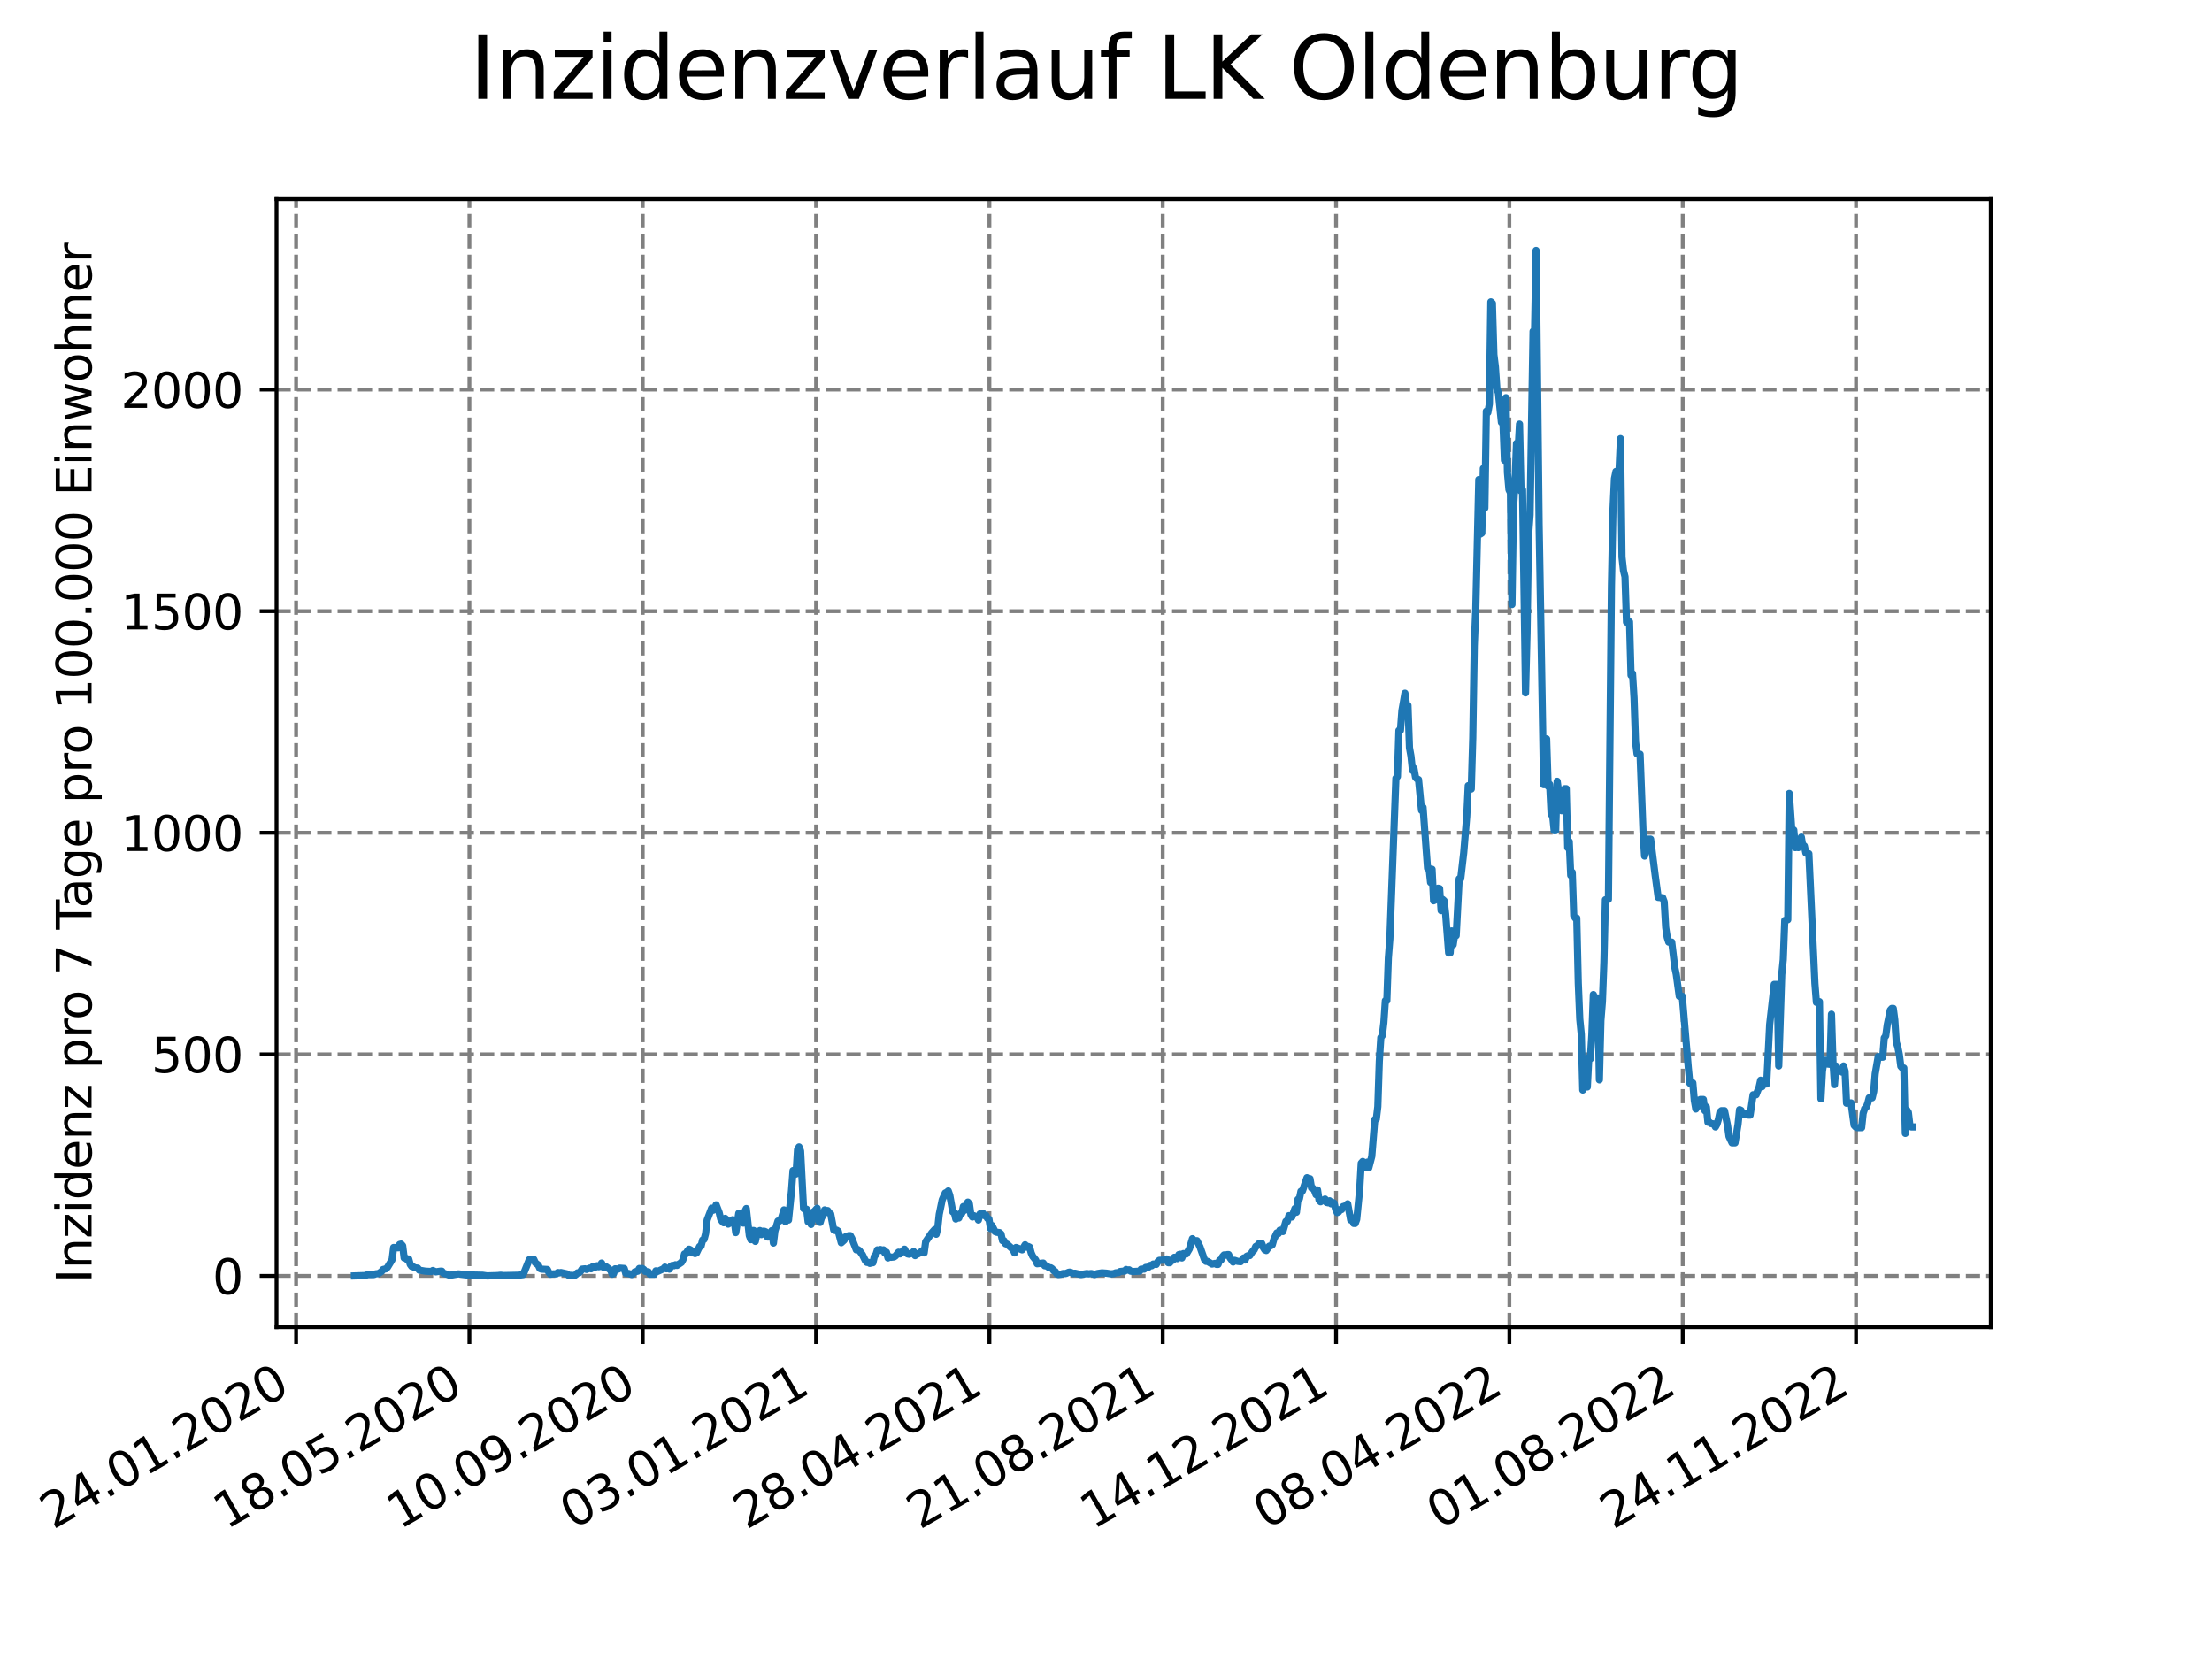 <?xml version="1.0" encoding="utf-8" standalone="no"?>
<!DOCTYPE svg PUBLIC "-//W3C//DTD SVG 1.1//EN"
  "http://www.w3.org/Graphics/SVG/1.1/DTD/svg11.dtd">
<svg xmlns:xlink="http://www.w3.org/1999/xlink" width="460.8pt" height="345.6pt" viewBox="0 0 460.8 345.6" xmlns="http://www.w3.org/2000/svg" version="1.1">
 <defs>
  <style type="text/css">*{stroke-linejoin: round; stroke-linecap: butt}</style>
 </defs>
 <g id="figure_1">
  <g id="patch_1">
   <path d="M 0 345.6 
L 460.8 345.6 
L 460.8 0 
L 0 0 
z
" style="fill: #ffffff"/>
  </g>
  <g id="axes_1">
   <g id="patch_2">
    <path d="M 57.6 276.48 
L 414.72 276.48 
L 414.72 41.472 
L 57.6 41.472 
z
" style="fill: #ffffff"/>
   </g>
   <g id="matplotlib.axis_1">
    <g id="xtick_1">
     <g id="line2d_1">
      <path d="M 61.679 276.48 
L 61.679 41.472 
" clip-path="url(#p212ec15b6c)" style="fill: none; stroke-dasharray: 2.96,1.28; stroke-dashoffset: 0; stroke: #808080; stroke-width: 0.8"/>
     </g>
     <g id="line2d_2">
      <defs>
       <path id="m88481213dd" d="M 0 0 
L 0 3.5 
" style="stroke: #000000; stroke-width: 0.8"/>
      </defs>
      <g>
       <use xlink:href="#m88481213dd" x="61.679" y="276.48" style="stroke: #000000; stroke-width: 0.8"/>
      </g>
     </g>
     <g id="text_1">
      <!-- 24.01.2020 -->
      <g transform="translate(11.054 318.689) rotate(-30) scale(0.1 -0.1)">
       <defs>
        <path id="DejaVuSans-32" d="M 1228 531 
L 3431 531 
L 3431 0 
L 469 0 
L 469 531 
Q 828 903 1448 1529 
Q 2069 2156 2228 2338 
Q 2531 2678 2651 2914 
Q 2772 3150 2772 3378 
Q 2772 3750 2511 3984 
Q 2250 4219 1831 4219 
Q 1534 4219 1204 4116 
Q 875 4013 500 3803 
L 500 4441 
Q 881 4594 1212 4672 
Q 1544 4750 1819 4750 
Q 2544 4750 2975 4387 
Q 3406 4025 3406 3419 
Q 3406 3131 3298 2873 
Q 3191 2616 2906 2266 
Q 2828 2175 2409 1742 
Q 1991 1309 1228 531 
z
" transform="scale(0.016)"/>
        <path id="DejaVuSans-34" d="M 2419 4116 
L 825 1625 
L 2419 1625 
L 2419 4116 
z
M 2253 4666 
L 3047 4666 
L 3047 1625 
L 3713 1625 
L 3713 1100 
L 3047 1100 
L 3047 0 
L 2419 0 
L 2419 1100 
L 313 1100 
L 313 1709 
L 2253 4666 
z
" transform="scale(0.016)"/>
        <path id="DejaVuSans-2e" d="M 684 794 
L 1344 794 
L 1344 0 
L 684 0 
L 684 794 
z
" transform="scale(0.016)"/>
        <path id="DejaVuSans-30" d="M 2034 4250 
Q 1547 4250 1301 3770 
Q 1056 3291 1056 2328 
Q 1056 1369 1301 889 
Q 1547 409 2034 409 
Q 2525 409 2770 889 
Q 3016 1369 3016 2328 
Q 3016 3291 2770 3770 
Q 2525 4250 2034 4250 
z
M 2034 4750 
Q 2819 4750 3233 4129 
Q 3647 3509 3647 2328 
Q 3647 1150 3233 529 
Q 2819 -91 2034 -91 
Q 1250 -91 836 529 
Q 422 1150 422 2328 
Q 422 3509 836 4129 
Q 1250 4750 2034 4750 
z
" transform="scale(0.016)"/>
        <path id="DejaVuSans-31" d="M 794 531 
L 1825 531 
L 1825 4091 
L 703 3866 
L 703 4441 
L 1819 4666 
L 2450 4666 
L 2450 531 
L 3481 531 
L 3481 0 
L 794 0 
L 794 531 
z
" transform="scale(0.016)"/>
       </defs>
       <use xlink:href="#DejaVuSans-32"/>
       <use xlink:href="#DejaVuSans-34" x="63.623"/>
       <use xlink:href="#DejaVuSans-2e" x="127.246"/>
       <use xlink:href="#DejaVuSans-30" x="159.033"/>
       <use xlink:href="#DejaVuSans-31" x="222.656"/>
       <use xlink:href="#DejaVuSans-2e" x="286.279"/>
       <use xlink:href="#DejaVuSans-32" x="318.066"/>
       <use xlink:href="#DejaVuSans-30" x="381.689"/>
       <use xlink:href="#DejaVuSans-32" x="445.312"/>
       <use xlink:href="#DejaVuSans-30" x="508.936"/>
      </g>
     </g>
    </g>
    <g id="xtick_2">
     <g id="line2d_3">
      <path d="M 97.787 276.48 
L 97.787 41.472 
" clip-path="url(#p212ec15b6c)" style="fill: none; stroke-dasharray: 2.96,1.28; stroke-dashoffset: 0; stroke: #808080; stroke-width: 0.8"/>
     </g>
     <g id="line2d_4">
      <g>
       <use xlink:href="#m88481213dd" x="97.787" y="276.48" style="stroke: #000000; stroke-width: 0.8"/>
      </g>
     </g>
     <g id="text_2">
      <!-- 18.05.2020 -->
      <g transform="translate(47.162 318.689) rotate(-30) scale(0.1 -0.1)">
       <defs>
        <path id="DejaVuSans-38" d="M 2034 2216 
Q 1584 2216 1326 1975 
Q 1069 1734 1069 1313 
Q 1069 891 1326 650 
Q 1584 409 2034 409 
Q 2484 409 2743 651 
Q 3003 894 3003 1313 
Q 3003 1734 2745 1975 
Q 2488 2216 2034 2216 
z
M 1403 2484 
Q 997 2584 770 2862 
Q 544 3141 544 3541 
Q 544 4100 942 4425 
Q 1341 4750 2034 4750 
Q 2731 4750 3128 4425 
Q 3525 4100 3525 3541 
Q 3525 3141 3298 2862 
Q 3072 2584 2669 2484 
Q 3125 2378 3379 2068 
Q 3634 1759 3634 1313 
Q 3634 634 3220 271 
Q 2806 -91 2034 -91 
Q 1263 -91 848 271 
Q 434 634 434 1313 
Q 434 1759 690 2068 
Q 947 2378 1403 2484 
z
M 1172 3481 
Q 1172 3119 1398 2916 
Q 1625 2713 2034 2713 
Q 2441 2713 2670 2916 
Q 2900 3119 2900 3481 
Q 2900 3844 2670 4047 
Q 2441 4250 2034 4250 
Q 1625 4250 1398 4047 
Q 1172 3844 1172 3481 
z
" transform="scale(0.016)"/>
        <path id="DejaVuSans-35" d="M 691 4666 
L 3169 4666 
L 3169 4134 
L 1269 4134 
L 1269 2991 
Q 1406 3038 1543 3061 
Q 1681 3084 1819 3084 
Q 2600 3084 3056 2656 
Q 3513 2228 3513 1497 
Q 3513 744 3044 326 
Q 2575 -91 1722 -91 
Q 1428 -91 1123 -41 
Q 819 9 494 109 
L 494 744 
Q 775 591 1075 516 
Q 1375 441 1709 441 
Q 2250 441 2565 725 
Q 2881 1009 2881 1497 
Q 2881 1984 2565 2268 
Q 2250 2553 1709 2553 
Q 1456 2553 1204 2497 
Q 953 2441 691 2322 
L 691 4666 
z
" transform="scale(0.016)"/>
       </defs>
       <use xlink:href="#DejaVuSans-31"/>
       <use xlink:href="#DejaVuSans-38" x="63.623"/>
       <use xlink:href="#DejaVuSans-2e" x="127.246"/>
       <use xlink:href="#DejaVuSans-30" x="159.033"/>
       <use xlink:href="#DejaVuSans-35" x="222.656"/>
       <use xlink:href="#DejaVuSans-2e" x="286.279"/>
       <use xlink:href="#DejaVuSans-32" x="318.066"/>
       <use xlink:href="#DejaVuSans-30" x="381.689"/>
       <use xlink:href="#DejaVuSans-32" x="445.312"/>
       <use xlink:href="#DejaVuSans-30" x="508.936"/>
      </g>
     </g>
    </g>
    <g id="xtick_3">
     <g id="line2d_5">
      <path d="M 133.894 276.48 
L 133.894 41.472 
" clip-path="url(#p212ec15b6c)" style="fill: none; stroke-dasharray: 2.96,1.28; stroke-dashoffset: 0; stroke: #808080; stroke-width: 0.8"/>
     </g>
     <g id="line2d_6">
      <g>
       <use xlink:href="#m88481213dd" x="133.894" y="276.48" style="stroke: #000000; stroke-width: 0.8"/>
      </g>
     </g>
     <g id="text_3">
      <!-- 10.09.2020 -->
      <g transform="translate(83.269 318.689) rotate(-30) scale(0.1 -0.1)">
       <defs>
        <path id="DejaVuSans-39" d="M 703 97 
L 703 672 
Q 941 559 1184 500 
Q 1428 441 1663 441 
Q 2288 441 2617 861 
Q 2947 1281 2994 2138 
Q 2813 1869 2534 1725 
Q 2256 1581 1919 1581 
Q 1219 1581 811 2004 
Q 403 2428 403 3163 
Q 403 3881 828 4315 
Q 1253 4750 1959 4750 
Q 2769 4750 3195 4129 
Q 3622 3509 3622 2328 
Q 3622 1225 3098 567 
Q 2575 -91 1691 -91 
Q 1453 -91 1209 -44 
Q 966 3 703 97 
z
M 1959 2075 
Q 2384 2075 2632 2365 
Q 2881 2656 2881 3163 
Q 2881 3666 2632 3958 
Q 2384 4250 1959 4250 
Q 1534 4250 1286 3958 
Q 1038 3666 1038 3163 
Q 1038 2656 1286 2365 
Q 1534 2075 1959 2075 
z
" transform="scale(0.016)"/>
       </defs>
       <use xlink:href="#DejaVuSans-31"/>
       <use xlink:href="#DejaVuSans-30" x="63.623"/>
       <use xlink:href="#DejaVuSans-2e" x="127.246"/>
       <use xlink:href="#DejaVuSans-30" x="159.033"/>
       <use xlink:href="#DejaVuSans-39" x="222.656"/>
       <use xlink:href="#DejaVuSans-2e" x="286.279"/>
       <use xlink:href="#DejaVuSans-32" x="318.066"/>
       <use xlink:href="#DejaVuSans-30" x="381.689"/>
       <use xlink:href="#DejaVuSans-32" x="445.312"/>
       <use xlink:href="#DejaVuSans-30" x="508.936"/>
      </g>
     </g>
    </g>
    <g id="xtick_4">
     <g id="line2d_7">
      <path d="M 170.002 276.48 
L 170.002 41.472 
" clip-path="url(#p212ec15b6c)" style="fill: none; stroke-dasharray: 2.96,1.28; stroke-dashoffset: 0; stroke: #808080; stroke-width: 0.8"/>
     </g>
     <g id="line2d_8">
      <g>
       <use xlink:href="#m88481213dd" x="170.002" y="276.48" style="stroke: #000000; stroke-width: 0.8"/>
      </g>
     </g>
     <g id="text_4">
      <!-- 03.01.2021 -->
      <g transform="translate(119.377 318.689) rotate(-30) scale(0.1 -0.1)">
       <defs>
        <path id="DejaVuSans-33" d="M 2597 2516 
Q 3050 2419 3304 2112 
Q 3559 1806 3559 1356 
Q 3559 666 3084 287 
Q 2609 -91 1734 -91 
Q 1441 -91 1130 -33 
Q 819 25 488 141 
L 488 750 
Q 750 597 1062 519 
Q 1375 441 1716 441 
Q 2309 441 2620 675 
Q 2931 909 2931 1356 
Q 2931 1769 2642 2001 
Q 2353 2234 1838 2234 
L 1294 2234 
L 1294 2753 
L 1863 2753 
Q 2328 2753 2575 2939 
Q 2822 3125 2822 3475 
Q 2822 3834 2567 4026 
Q 2313 4219 1838 4219 
Q 1578 4219 1281 4162 
Q 984 4106 628 3988 
L 628 4550 
Q 988 4650 1302 4700 
Q 1616 4750 1894 4750 
Q 2613 4750 3031 4423 
Q 3450 4097 3450 3541 
Q 3450 3153 3228 2886 
Q 3006 2619 2597 2516 
z
" transform="scale(0.016)"/>
       </defs>
       <use xlink:href="#DejaVuSans-30"/>
       <use xlink:href="#DejaVuSans-33" x="63.623"/>
       <use xlink:href="#DejaVuSans-2e" x="127.246"/>
       <use xlink:href="#DejaVuSans-30" x="159.033"/>
       <use xlink:href="#DejaVuSans-31" x="222.656"/>
       <use xlink:href="#DejaVuSans-2e" x="286.279"/>
       <use xlink:href="#DejaVuSans-32" x="318.066"/>
       <use xlink:href="#DejaVuSans-30" x="381.689"/>
       <use xlink:href="#DejaVuSans-32" x="445.312"/>
       <use xlink:href="#DejaVuSans-31" x="508.936"/>
      </g>
     </g>
    </g>
    <g id="xtick_5">
     <g id="line2d_9">
      <path d="M 206.11 276.48 
L 206.11 41.472 
" clip-path="url(#p212ec15b6c)" style="fill: none; stroke-dasharray: 2.96,1.28; stroke-dashoffset: 0; stroke: #808080; stroke-width: 0.8"/>
     </g>
     <g id="line2d_10">
      <g>
       <use xlink:href="#m88481213dd" x="206.11" y="276.48" style="stroke: #000000; stroke-width: 0.8"/>
      </g>
     </g>
     <g id="text_5">
      <!-- 28.04.2021 -->
      <g transform="translate(155.484 318.689) rotate(-30) scale(0.1 -0.1)">
       <use xlink:href="#DejaVuSans-32"/>
       <use xlink:href="#DejaVuSans-38" x="63.623"/>
       <use xlink:href="#DejaVuSans-2e" x="127.246"/>
       <use xlink:href="#DejaVuSans-30" x="159.033"/>
       <use xlink:href="#DejaVuSans-34" x="222.656"/>
       <use xlink:href="#DejaVuSans-2e" x="286.279"/>
       <use xlink:href="#DejaVuSans-32" x="318.066"/>
       <use xlink:href="#DejaVuSans-30" x="381.689"/>
       <use xlink:href="#DejaVuSans-32" x="445.312"/>
       <use xlink:href="#DejaVuSans-31" x="508.936"/>
      </g>
     </g>
    </g>
    <g id="xtick_6">
     <g id="line2d_11">
      <path d="M 242.217 276.48 
L 242.217 41.472 
" clip-path="url(#p212ec15b6c)" style="fill: none; stroke-dasharray: 2.96,1.28; stroke-dashoffset: 0; stroke: #808080; stroke-width: 0.8"/>
     </g>
     <g id="line2d_12">
      <g>
       <use xlink:href="#m88481213dd" x="242.217" y="276.48" style="stroke: #000000; stroke-width: 0.8"/>
      </g>
     </g>
     <g id="text_6">
      <!-- 21.08.2021 -->
      <g transform="translate(191.592 318.689) rotate(-30) scale(0.1 -0.1)">
       <use xlink:href="#DejaVuSans-32"/>
       <use xlink:href="#DejaVuSans-31" x="63.623"/>
       <use xlink:href="#DejaVuSans-2e" x="127.246"/>
       <use xlink:href="#DejaVuSans-30" x="159.033"/>
       <use xlink:href="#DejaVuSans-38" x="222.656"/>
       <use xlink:href="#DejaVuSans-2e" x="286.279"/>
       <use xlink:href="#DejaVuSans-32" x="318.066"/>
       <use xlink:href="#DejaVuSans-30" x="381.689"/>
       <use xlink:href="#DejaVuSans-32" x="445.312"/>
       <use xlink:href="#DejaVuSans-31" x="508.936"/>
      </g>
     </g>
    </g>
    <g id="xtick_7">
     <g id="line2d_13">
      <path d="M 278.325 276.48 
L 278.325 41.472 
" clip-path="url(#p212ec15b6c)" style="fill: none; stroke-dasharray: 2.96,1.28; stroke-dashoffset: 0; stroke: #808080; stroke-width: 0.8"/>
     </g>
     <g id="line2d_14">
      <g>
       <use xlink:href="#m88481213dd" x="278.325" y="276.48" style="stroke: #000000; stroke-width: 0.8"/>
      </g>
     </g>
     <g id="text_7">
      <!-- 14.12.2021 -->
      <g transform="translate(227.7 318.689) rotate(-30) scale(0.1 -0.1)">
       <use xlink:href="#DejaVuSans-31"/>
       <use xlink:href="#DejaVuSans-34" x="63.623"/>
       <use xlink:href="#DejaVuSans-2e" x="127.246"/>
       <use xlink:href="#DejaVuSans-31" x="159.033"/>
       <use xlink:href="#DejaVuSans-32" x="222.656"/>
       <use xlink:href="#DejaVuSans-2e" x="286.279"/>
       <use xlink:href="#DejaVuSans-32" x="318.066"/>
       <use xlink:href="#DejaVuSans-30" x="381.689"/>
       <use xlink:href="#DejaVuSans-32" x="445.312"/>
       <use xlink:href="#DejaVuSans-31" x="508.936"/>
      </g>
     </g>
    </g>
    <g id="xtick_8">
     <g id="line2d_15">
      <path d="M 314.432 276.48 
L 314.432 41.472 
" clip-path="url(#p212ec15b6c)" style="fill: none; stroke-dasharray: 2.96,1.28; stroke-dashoffset: 0; stroke: #808080; stroke-width: 0.8"/>
     </g>
     <g id="line2d_16">
      <g>
       <use xlink:href="#m88481213dd" x="314.432" y="276.48" style="stroke: #000000; stroke-width: 0.8"/>
      </g>
     </g>
     <g id="text_8">
      <!-- 08.04.2022 -->
      <g transform="translate(263.807 318.689) rotate(-30) scale(0.1 -0.1)">
       <use xlink:href="#DejaVuSans-30"/>
       <use xlink:href="#DejaVuSans-38" x="63.623"/>
       <use xlink:href="#DejaVuSans-2e" x="127.246"/>
       <use xlink:href="#DejaVuSans-30" x="159.033"/>
       <use xlink:href="#DejaVuSans-34" x="222.656"/>
       <use xlink:href="#DejaVuSans-2e" x="286.279"/>
       <use xlink:href="#DejaVuSans-32" x="318.066"/>
       <use xlink:href="#DejaVuSans-30" x="381.689"/>
       <use xlink:href="#DejaVuSans-32" x="445.312"/>
       <use xlink:href="#DejaVuSans-32" x="508.936"/>
      </g>
     </g>
    </g>
    <g id="xtick_9">
     <g id="line2d_17">
      <path d="M 350.54 276.48 
L 350.54 41.472 
" clip-path="url(#p212ec15b6c)" style="fill: none; stroke-dasharray: 2.96,1.28; stroke-dashoffset: 0; stroke: #808080; stroke-width: 0.8"/>
     </g>
     <g id="line2d_18">
      <g>
       <use xlink:href="#m88481213dd" x="350.54" y="276.48" style="stroke: #000000; stroke-width: 0.8"/>
      </g>
     </g>
     <g id="text_9">
      <!-- 01.08.2022 -->
      <g transform="translate(299.915 318.689) rotate(-30) scale(0.1 -0.1)">
       <use xlink:href="#DejaVuSans-30"/>
       <use xlink:href="#DejaVuSans-31" x="63.623"/>
       <use xlink:href="#DejaVuSans-2e" x="127.246"/>
       <use xlink:href="#DejaVuSans-30" x="159.033"/>
       <use xlink:href="#DejaVuSans-38" x="222.656"/>
       <use xlink:href="#DejaVuSans-2e" x="286.279"/>
       <use xlink:href="#DejaVuSans-32" x="318.066"/>
       <use xlink:href="#DejaVuSans-30" x="381.689"/>
       <use xlink:href="#DejaVuSans-32" x="445.312"/>
       <use xlink:href="#DejaVuSans-32" x="508.936"/>
      </g>
     </g>
    </g>
    <g id="xtick_10">
     <g id="line2d_19">
      <path d="M 386.648 276.48 
L 386.648 41.472 
" clip-path="url(#p212ec15b6c)" style="fill: none; stroke-dasharray: 2.96,1.28; stroke-dashoffset: 0; stroke: #808080; stroke-width: 0.8"/>
     </g>
     <g id="line2d_20">
      <g>
       <use xlink:href="#m88481213dd" x="386.648" y="276.48" style="stroke: #000000; stroke-width: 0.8"/>
      </g>
     </g>
     <g id="text_10">
      <!-- 24.11.2022 -->
      <g transform="translate(336.022 318.689) rotate(-30) scale(0.1 -0.1)">
       <use xlink:href="#DejaVuSans-32"/>
       <use xlink:href="#DejaVuSans-34" x="63.623"/>
       <use xlink:href="#DejaVuSans-2e" x="127.246"/>
       <use xlink:href="#DejaVuSans-31" x="159.033"/>
       <use xlink:href="#DejaVuSans-31" x="222.656"/>
       <use xlink:href="#DejaVuSans-2e" x="286.279"/>
       <use xlink:href="#DejaVuSans-32" x="318.066"/>
       <use xlink:href="#DejaVuSans-30" x="381.689"/>
       <use xlink:href="#DejaVuSans-32" x="445.312"/>
       <use xlink:href="#DejaVuSans-32" x="508.936"/>
      </g>
     </g>
    </g>
   </g>
   <g id="matplotlib.axis_2">
    <g id="ytick_1">
     <g id="line2d_21">
      <path d="M 57.6 265.798 
L 414.72 265.798 
" clip-path="url(#p212ec15b6c)" style="fill: none; stroke-dasharray: 2.96,1.28; stroke-dashoffset: 0; stroke: #808080; stroke-width: 0.8"/>
     </g>
     <g id="line2d_22">
      <defs>
       <path id="m9f926c5f6c" d="M 0 0 
L -3.5 0 
" style="stroke: #000000; stroke-width: 0.8"/>
      </defs>
      <g>
       <use xlink:href="#m9f926c5f6c" x="57.6" y="265.798" style="stroke: #000000; stroke-width: 0.8"/>
      </g>
     </g>
     <g id="text_11">
      <!-- 0 -->
      <g transform="translate(44.237 269.597) scale(0.1 -0.1)">
       <use xlink:href="#DejaVuSans-30"/>
      </g>
     </g>
    </g>
    <g id="ytick_2">
     <g id="line2d_23">
      <path d="M 57.6 219.638 
L 414.72 219.638 
" clip-path="url(#p212ec15b6c)" style="fill: none; stroke-dasharray: 2.96,1.28; stroke-dashoffset: 0; stroke: #808080; stroke-width: 0.8"/>
     </g>
     <g id="line2d_24">
      <g>
       <use xlink:href="#m9f926c5f6c" x="57.6" y="219.638" style="stroke: #000000; stroke-width: 0.8"/>
      </g>
     </g>
     <g id="text_12">
      <!-- 500 -->
      <g transform="translate(31.512 223.437) scale(0.1 -0.1)">
       <use xlink:href="#DejaVuSans-35"/>
       <use xlink:href="#DejaVuSans-30" x="63.623"/>
       <use xlink:href="#DejaVuSans-30" x="127.246"/>
      </g>
     </g>
    </g>
    <g id="ytick_3">
     <g id="line2d_25">
      <path d="M 57.6 173.478 
L 414.72 173.478 
" clip-path="url(#p212ec15b6c)" style="fill: none; stroke-dasharray: 2.96,1.28; stroke-dashoffset: 0; stroke: #808080; stroke-width: 0.8"/>
     </g>
     <g id="line2d_26">
      <g>
       <use xlink:href="#m9f926c5f6c" x="57.6" y="173.478" style="stroke: #000000; stroke-width: 0.8"/>
      </g>
     </g>
     <g id="text_13">
      <!-- 1000 -->
      <g transform="translate(25.15 177.277) scale(0.1 -0.1)">
       <use xlink:href="#DejaVuSans-31"/>
       <use xlink:href="#DejaVuSans-30" x="63.623"/>
       <use xlink:href="#DejaVuSans-30" x="127.246"/>
       <use xlink:href="#DejaVuSans-30" x="190.869"/>
      </g>
     </g>
    </g>
    <g id="ytick_4">
     <g id="line2d_27">
      <path d="M 57.6 127.317 
L 414.72 127.317 
" clip-path="url(#p212ec15b6c)" style="fill: none; stroke-dasharray: 2.96,1.28; stroke-dashoffset: 0; stroke: #808080; stroke-width: 0.8"/>
     </g>
     <g id="line2d_28">
      <g>
       <use xlink:href="#m9f926c5f6c" x="57.6" y="127.317" style="stroke: #000000; stroke-width: 0.8"/>
      </g>
     </g>
     <g id="text_14">
      <!-- 1500 -->
      <g transform="translate(25.15 131.117) scale(0.1 -0.1)">
       <use xlink:href="#DejaVuSans-31"/>
       <use xlink:href="#DejaVuSans-35" x="63.623"/>
       <use xlink:href="#DejaVuSans-30" x="127.246"/>
       <use xlink:href="#DejaVuSans-30" x="190.869"/>
      </g>
     </g>
    </g>
    <g id="ytick_5">
     <g id="line2d_29">
      <path d="M 57.6 81.157 
L 414.72 81.157 
" clip-path="url(#p212ec15b6c)" style="fill: none; stroke-dasharray: 2.96,1.28; stroke-dashoffset: 0; stroke: #808080; stroke-width: 0.8"/>
     </g>
     <g id="line2d_30">
      <g>
       <use xlink:href="#m9f926c5f6c" x="57.6" y="81.157" style="stroke: #000000; stroke-width: 0.8"/>
      </g>
     </g>
     <g id="text_15">
      <!-- 2000 -->
      <g transform="translate(25.15 84.956) scale(0.1 -0.1)">
       <use xlink:href="#DejaVuSans-32"/>
       <use xlink:href="#DejaVuSans-30" x="63.623"/>
       <use xlink:href="#DejaVuSans-30" x="127.246"/>
       <use xlink:href="#DejaVuSans-30" x="190.869"/>
      </g>
     </g>
    </g>
    <g id="text_16">
     <!-- Inzidenz pro 7 Tage pro 100.000 Einwohner -->
     <g transform="translate(19.07 267.301) rotate(-90) scale(0.1 -0.1)">
      <defs>
       <path id="DejaVuSans-49" d="M 628 4666 
L 1259 4666 
L 1259 0 
L 628 0 
L 628 4666 
z
" transform="scale(0.016)"/>
       <path id="DejaVuSans-6e" d="M 3513 2113 
L 3513 0 
L 2938 0 
L 2938 2094 
Q 2938 2591 2744 2837 
Q 2550 3084 2163 3084 
Q 1697 3084 1428 2787 
Q 1159 2491 1159 1978 
L 1159 0 
L 581 0 
L 581 3500 
L 1159 3500 
L 1159 2956 
Q 1366 3272 1645 3428 
Q 1925 3584 2291 3584 
Q 2894 3584 3203 3211 
Q 3513 2838 3513 2113 
z
" transform="scale(0.016)"/>
       <path id="DejaVuSans-7a" d="M 353 3500 
L 3084 3500 
L 3084 2975 
L 922 459 
L 3084 459 
L 3084 0 
L 275 0 
L 275 525 
L 2438 3041 
L 353 3041 
L 353 3500 
z
" transform="scale(0.016)"/>
       <path id="DejaVuSans-69" d="M 603 3500 
L 1178 3500 
L 1178 0 
L 603 0 
L 603 3500 
z
M 603 4863 
L 1178 4863 
L 1178 4134 
L 603 4134 
L 603 4863 
z
" transform="scale(0.016)"/>
       <path id="DejaVuSans-64" d="M 2906 2969 
L 2906 4863 
L 3481 4863 
L 3481 0 
L 2906 0 
L 2906 525 
Q 2725 213 2448 61 
Q 2172 -91 1784 -91 
Q 1150 -91 751 415 
Q 353 922 353 1747 
Q 353 2572 751 3078 
Q 1150 3584 1784 3584 
Q 2172 3584 2448 3432 
Q 2725 3281 2906 2969 
z
M 947 1747 
Q 947 1113 1208 752 
Q 1469 391 1925 391 
Q 2381 391 2643 752 
Q 2906 1113 2906 1747 
Q 2906 2381 2643 2742 
Q 2381 3103 1925 3103 
Q 1469 3103 1208 2742 
Q 947 2381 947 1747 
z
" transform="scale(0.016)"/>
       <path id="DejaVuSans-65" d="M 3597 1894 
L 3597 1613 
L 953 1613 
Q 991 1019 1311 708 
Q 1631 397 2203 397 
Q 2534 397 2845 478 
Q 3156 559 3463 722 
L 3463 178 
Q 3153 47 2828 -22 
Q 2503 -91 2169 -91 
Q 1331 -91 842 396 
Q 353 884 353 1716 
Q 353 2575 817 3079 
Q 1281 3584 2069 3584 
Q 2775 3584 3186 3129 
Q 3597 2675 3597 1894 
z
M 3022 2063 
Q 3016 2534 2758 2815 
Q 2500 3097 2075 3097 
Q 1594 3097 1305 2825 
Q 1016 2553 972 2059 
L 3022 2063 
z
" transform="scale(0.016)"/>
       <path id="DejaVuSans-20" transform="scale(0.016)"/>
       <path id="DejaVuSans-70" d="M 1159 525 
L 1159 -1331 
L 581 -1331 
L 581 3500 
L 1159 3500 
L 1159 2969 
Q 1341 3281 1617 3432 
Q 1894 3584 2278 3584 
Q 2916 3584 3314 3078 
Q 3713 2572 3713 1747 
Q 3713 922 3314 415 
Q 2916 -91 2278 -91 
Q 1894 -91 1617 61 
Q 1341 213 1159 525 
z
M 3116 1747 
Q 3116 2381 2855 2742 
Q 2594 3103 2138 3103 
Q 1681 3103 1420 2742 
Q 1159 2381 1159 1747 
Q 1159 1113 1420 752 
Q 1681 391 2138 391 
Q 2594 391 2855 752 
Q 3116 1113 3116 1747 
z
" transform="scale(0.016)"/>
       <path id="DejaVuSans-72" d="M 2631 2963 
Q 2534 3019 2420 3045 
Q 2306 3072 2169 3072 
Q 1681 3072 1420 2755 
Q 1159 2438 1159 1844 
L 1159 0 
L 581 0 
L 581 3500 
L 1159 3500 
L 1159 2956 
Q 1341 3275 1631 3429 
Q 1922 3584 2338 3584 
Q 2397 3584 2469 3576 
Q 2541 3569 2628 3553 
L 2631 2963 
z
" transform="scale(0.016)"/>
       <path id="DejaVuSans-6f" d="M 1959 3097 
Q 1497 3097 1228 2736 
Q 959 2375 959 1747 
Q 959 1119 1226 758 
Q 1494 397 1959 397 
Q 2419 397 2687 759 
Q 2956 1122 2956 1747 
Q 2956 2369 2687 2733 
Q 2419 3097 1959 3097 
z
M 1959 3584 
Q 2709 3584 3137 3096 
Q 3566 2609 3566 1747 
Q 3566 888 3137 398 
Q 2709 -91 1959 -91 
Q 1206 -91 779 398 
Q 353 888 353 1747 
Q 353 2609 779 3096 
Q 1206 3584 1959 3584 
z
" transform="scale(0.016)"/>
       <path id="DejaVuSans-37" d="M 525 4666 
L 3525 4666 
L 3525 4397 
L 1831 0 
L 1172 0 
L 2766 4134 
L 525 4134 
L 525 4666 
z
" transform="scale(0.016)"/>
       <path id="DejaVuSans-54" d="M -19 4666 
L 3928 4666 
L 3928 4134 
L 2272 4134 
L 2272 0 
L 1638 0 
L 1638 4134 
L -19 4134 
L -19 4666 
z
" transform="scale(0.016)"/>
       <path id="DejaVuSans-61" d="M 2194 1759 
Q 1497 1759 1228 1600 
Q 959 1441 959 1056 
Q 959 750 1161 570 
Q 1363 391 1709 391 
Q 2188 391 2477 730 
Q 2766 1069 2766 1631 
L 2766 1759 
L 2194 1759 
z
M 3341 1997 
L 3341 0 
L 2766 0 
L 2766 531 
Q 2569 213 2275 61 
Q 1981 -91 1556 -91 
Q 1019 -91 701 211 
Q 384 513 384 1019 
Q 384 1609 779 1909 
Q 1175 2209 1959 2209 
L 2766 2209 
L 2766 2266 
Q 2766 2663 2505 2880 
Q 2244 3097 1772 3097 
Q 1472 3097 1187 3025 
Q 903 2953 641 2809 
L 641 3341 
Q 956 3463 1253 3523 
Q 1550 3584 1831 3584 
Q 2591 3584 2966 3190 
Q 3341 2797 3341 1997 
z
" transform="scale(0.016)"/>
       <path id="DejaVuSans-67" d="M 2906 1791 
Q 2906 2416 2648 2759 
Q 2391 3103 1925 3103 
Q 1463 3103 1205 2759 
Q 947 2416 947 1791 
Q 947 1169 1205 825 
Q 1463 481 1925 481 
Q 2391 481 2648 825 
Q 2906 1169 2906 1791 
z
M 3481 434 
Q 3481 -459 3084 -895 
Q 2688 -1331 1869 -1331 
Q 1566 -1331 1297 -1286 
Q 1028 -1241 775 -1147 
L 775 -588 
Q 1028 -725 1275 -790 
Q 1522 -856 1778 -856 
Q 2344 -856 2625 -561 
Q 2906 -266 2906 331 
L 2906 616 
Q 2728 306 2450 153 
Q 2172 0 1784 0 
Q 1141 0 747 490 
Q 353 981 353 1791 
Q 353 2603 747 3093 
Q 1141 3584 1784 3584 
Q 2172 3584 2450 3431 
Q 2728 3278 2906 2969 
L 2906 3500 
L 3481 3500 
L 3481 434 
z
" transform="scale(0.016)"/>
       <path id="DejaVuSans-45" d="M 628 4666 
L 3578 4666 
L 3578 4134 
L 1259 4134 
L 1259 2753 
L 3481 2753 
L 3481 2222 
L 1259 2222 
L 1259 531 
L 3634 531 
L 3634 0 
L 628 0 
L 628 4666 
z
" transform="scale(0.016)"/>
       <path id="DejaVuSans-77" d="M 269 3500 
L 844 3500 
L 1563 769 
L 2278 3500 
L 2956 3500 
L 3675 769 
L 4391 3500 
L 4966 3500 
L 4050 0 
L 3372 0 
L 2619 2869 
L 1863 0 
L 1184 0 
L 269 3500 
z
" transform="scale(0.016)"/>
       <path id="DejaVuSans-68" d="M 3513 2113 
L 3513 0 
L 2938 0 
L 2938 2094 
Q 2938 2591 2744 2837 
Q 2550 3084 2163 3084 
Q 1697 3084 1428 2787 
Q 1159 2491 1159 1978 
L 1159 0 
L 581 0 
L 581 4863 
L 1159 4863 
L 1159 2956 
Q 1366 3272 1645 3428 
Q 1925 3584 2291 3584 
Q 2894 3584 3203 3211 
Q 3513 2838 3513 2113 
z
" transform="scale(0.016)"/>
      </defs>
      <use xlink:href="#DejaVuSans-49"/>
      <use xlink:href="#DejaVuSans-6e" x="29.492"/>
      <use xlink:href="#DejaVuSans-7a" x="92.871"/>
      <use xlink:href="#DejaVuSans-69" x="145.361"/>
      <use xlink:href="#DejaVuSans-64" x="173.145"/>
      <use xlink:href="#DejaVuSans-65" x="236.621"/>
      <use xlink:href="#DejaVuSans-6e" x="298.145"/>
      <use xlink:href="#DejaVuSans-7a" x="361.523"/>
      <use xlink:href="#DejaVuSans-20" x="414.014"/>
      <use xlink:href="#DejaVuSans-70" x="445.801"/>
      <use xlink:href="#DejaVuSans-72" x="509.277"/>
      <use xlink:href="#DejaVuSans-6f" x="548.141"/>
      <use xlink:href="#DejaVuSans-20" x="609.322"/>
      <use xlink:href="#DejaVuSans-37" x="641.109"/>
      <use xlink:href="#DejaVuSans-20" x="704.732"/>
      <use xlink:href="#DejaVuSans-54" x="736.52"/>
      <use xlink:href="#DejaVuSans-61" x="781.104"/>
      <use xlink:href="#DejaVuSans-67" x="842.383"/>
      <use xlink:href="#DejaVuSans-65" x="905.859"/>
      <use xlink:href="#DejaVuSans-20" x="967.383"/>
      <use xlink:href="#DejaVuSans-70" x="999.17"/>
      <use xlink:href="#DejaVuSans-72" x="1062.646"/>
      <use xlink:href="#DejaVuSans-6f" x="1101.51"/>
      <use xlink:href="#DejaVuSans-20" x="1162.691"/>
      <use xlink:href="#DejaVuSans-31" x="1194.479"/>
      <use xlink:href="#DejaVuSans-30" x="1258.102"/>
      <use xlink:href="#DejaVuSans-30" x="1321.725"/>
      <use xlink:href="#DejaVuSans-2e" x="1385.348"/>
      <use xlink:href="#DejaVuSans-30" x="1417.135"/>
      <use xlink:href="#DejaVuSans-30" x="1480.758"/>
      <use xlink:href="#DejaVuSans-30" x="1544.381"/>
      <use xlink:href="#DejaVuSans-20" x="1608.004"/>
      <use xlink:href="#DejaVuSans-45" x="1639.791"/>
      <use xlink:href="#DejaVuSans-69" x="1702.975"/>
      <use xlink:href="#DejaVuSans-6e" x="1730.758"/>
      <use xlink:href="#DejaVuSans-77" x="1794.137"/>
      <use xlink:href="#DejaVuSans-6f" x="1875.924"/>
      <use xlink:href="#DejaVuSans-68" x="1937.105"/>
      <use xlink:href="#DejaVuSans-6e" x="2000.484"/>
      <use xlink:href="#DejaVuSans-65" x="2063.863"/>
      <use xlink:href="#DejaVuSans-72" x="2125.387"/>
     </g>
    </g>
   </g>
   <g id="line2d_31">
    <path d="M 73.833 265.798 
L 76.031 265.727 
L 76.659 265.516 
L 77.914 265.516 
L 78.228 265.375 
L 78.856 265.304 
L 79.484 264.881 
L 79.798 264.458 
L 80.426 264.317 
L 80.74 263.964 
L 81.682 262.412 
L 81.996 259.873 
L 82.938 259.944 
L 83.252 259.238 
L 83.566 259.168 
L 83.88 259.52 
L 84.194 262.06 
L 84.508 262.06 
L 84.822 262.412 
L 85.136 262.271 
L 85.45 263.4 
L 85.764 263.823 
L 86.078 263.893 
L 86.392 264.105 
L 87.02 264.176 
L 87.334 264.599 
L 88.59 264.81 
L 89.846 264.881 
L 90.16 264.669 
L 90.788 264.951 
L 91.73 264.81 
L 92.044 264.81 
L 92.358 265.234 
L 93.299 265.516 
L 93.613 265.657 
L 94.241 265.586 
L 95.497 265.375 
L 96.125 265.445 
L 97.067 265.586 
L 100.521 265.657 
L 101.463 265.798 
L 103.661 265.727 
L 104.289 265.657 
L 104.917 265.727 
L 108.056 265.657 
L 108.998 265.516 
L 110.254 262.412 
L 110.568 262.342 
L 110.882 262.412 
L 111.196 262.342 
L 111.51 263.047 
L 112.138 263.541 
L 112.452 264.246 
L 112.766 264.387 
L 114.022 264.458 
L 114.336 265.092 
L 114.65 265.445 
L 115.278 265.375 
L 115.906 265.375 
L 116.22 265.092 
L 116.534 265.163 
L 116.848 265.092 
L 118.104 265.375 
L 118.418 265.657 
L 119.674 265.727 
L 119.988 265.516 
L 120.302 265.163 
L 120.616 265.163 
L 120.93 264.881 
L 121.244 264.387 
L 121.872 264.317 
L 122.186 264.458 
L 122.813 264.176 
L 123.127 264.317 
L 123.441 263.893 
L 124.069 263.964 
L 124.383 263.682 
L 124.697 263.893 
L 125.011 263.823 
L 125.325 263.118 
L 125.639 263.964 
L 126.267 263.893 
L 127.209 264.599 
L 127.523 265.445 
L 127.837 265.304 
L 128.151 264.317 
L 128.779 264.387 
L 129.093 264.176 
L 130.035 264.246 
L 130.349 265.234 
L 130.977 265.304 
L 131.605 265.516 
L 131.919 265.304 
L 132.233 264.951 
L 132.861 264.81 
L 133.175 264.246 
L 133.489 264.317 
L 133.803 264.246 
L 134.117 264.458 
L 134.431 264.881 
L 135.059 264.951 
L 135.373 265.445 
L 136.315 265.445 
L 136.629 264.74 
L 136.943 264.881 
L 138.198 264.317 
L 138.512 263.964 
L 138.826 264.317 
L 139.14 264.246 
L 139.454 264.387 
L 139.768 263.752 
L 140.082 263.611 
L 140.396 263.682 
L 140.71 263.47 
L 141.024 263.611 
L 141.966 262.977 
L 142.28 262.412 
L 142.594 261.213 
L 142.908 261.213 
L 143.222 260.578 
L 143.536 260.226 
L 143.85 260.367 
L 144.164 261.002 
L 144.478 260.649 
L 144.792 261.143 
L 145.106 261.002 
L 145.734 259.661 
L 146.048 259.591 
L 146.362 258.321 
L 146.676 258.18 
L 146.99 256.981 
L 147.304 254.16 
L 148.246 251.691 
L 148.56 252.114 
L 148.874 251.762 
L 149.188 250.986 
L 149.816 252.608 
L 150.13 253.948 
L 150.444 254.442 
L 150.758 254.724 
L 151.072 253.807 
L 151.386 254.089 
L 151.7 255.006 
L 152.014 254.795 
L 152.328 254.724 
L 152.642 254.089 
L 152.955 254.301 
L 153.269 256.77 
L 153.897 252.749 
L 154.211 252.961 
L 154.839 254.795 
L 155.153 252.397 
L 155.467 251.762 
L 156.095 257.404 
L 156.409 258.251 
L 156.723 256.346 
L 157.037 256.346 
L 157.351 258.603 
L 157.665 257.122 
L 157.979 257.052 
L 158.293 256.346 
L 158.607 257.193 
L 158.921 256.487 
L 159.235 256.487 
L 159.549 256.629 
L 159.863 257.687 
L 160.177 257.687 
L 160.491 257.334 
L 160.805 256.346 
L 161.119 258.956 
L 161.433 256.417 
L 162.061 254.372 
L 162.375 254.372 
L 162.689 254.089 
L 163.317 252.044 
L 163.631 254.513 
L 163.945 253.948 
L 164.259 254.16 
L 164.887 248.024 
L 165.201 243.862 
L 165.515 244.497 
L 165.829 244.567 
L 166.143 239.489 
L 166.457 238.925 
L 166.771 239.771 
L 167.399 251.762 
L 167.713 251.973 
L 168.027 251.903 
L 168.34 254.513 
L 168.654 253.455 
L 168.968 255.077 
L 169.282 252.538 
L 169.596 252.397 
L 170.224 251.691 
L 170.538 254.372 
L 170.852 254.654 
L 171.166 253.596 
L 171.48 253.243 
L 171.794 252.044 
L 172.108 252.185 
L 172.422 252.185 
L 172.736 252.679 
L 173.05 252.89 
L 173.678 256.205 
L 173.992 256.346 
L 174.306 256.276 
L 174.62 256.487 
L 175.248 258.886 
L 175.876 258.321 
L 176.19 257.616 
L 176.504 257.687 
L 176.818 257.404 
L 177.132 257.404 
L 177.446 257.969 
L 178.388 260.367 
L 178.702 260.296 
L 179.016 260.508 
L 179.644 261.354 
L 180.272 262.624 
L 180.586 262.977 
L 180.9 262.977 
L 181.214 263.188 
L 181.528 262.977 
L 181.842 263.047 
L 182.156 261.707 
L 182.47 261.354 
L 182.784 260.367 
L 183.098 260.508 
L 183.411 260.296 
L 183.725 260.508 
L 184.039 260.367 
L 184.353 261.072 
L 184.667 260.861 
L 184.981 262.06 
L 185.295 261.777 
L 185.609 261.919 
L 186.237 261.848 
L 186.551 261.636 
L 187.179 260.861 
L 187.493 261.213 
L 188.435 260.226 
L 188.749 260.861 
L 189.063 261.213 
L 189.377 261.284 
L 189.691 261.143 
L 190.005 261.143 
L 190.319 260.719 
L 190.633 261.566 
L 190.947 261.284 
L 191.261 261.213 
L 192.203 260.508 
L 192.517 261.002 
L 192.831 258.674 
L 194.087 256.84 
L 194.715 256.135 
L 195.029 257.122 
L 195.343 255.853 
L 195.657 252.961 
L 196.285 249.928 
L 196.913 248.517 
L 197.227 248.376 
L 197.541 248.094 
L 197.855 249.011 
L 198.482 252.467 
L 198.796 252.538 
L 199.11 253.948 
L 199.424 253.666 
L 199.738 253.737 
L 200.052 252.82 
L 200.366 252.749 
L 200.68 251.339 
L 200.994 252.114 
L 201.308 250.986 
L 201.622 250.422 
L 201.936 250.774 
L 202.25 253.031 
L 202.564 253.525 
L 202.878 253.243 
L 203.192 253.455 
L 203.506 253.455 
L 203.82 254.16 
L 204.134 252.89 
L 204.448 253.172 
L 204.762 252.749 
L 205.076 253.243 
L 205.39 253.172 
L 205.704 253.807 
L 206.018 253.948 
L 206.332 255.923 
L 206.646 255.288 
L 207.274 256.558 
L 207.588 256.699 
L 208.216 256.77 
L 208.53 257.052 
L 208.844 258.462 
L 209.158 258.462 
L 209.472 259.097 
L 209.786 259.168 
L 211.042 260.296 
L 211.356 261.002 
L 211.67 259.873 
L 212.926 260.367 
L 213.553 259.309 
L 213.867 259.803 
L 214.181 259.661 
L 214.495 259.803 
L 214.809 261.002 
L 215.123 261.707 
L 215.751 262.483 
L 216.065 263.259 
L 216.693 263.188 
L 217.321 263.118 
L 217.635 263.682 
L 217.949 263.682 
L 218.577 264.105 
L 218.891 264.105 
L 219.205 264.317 
L 219.519 264.74 
L 219.833 264.881 
L 220.147 265.375 
L 220.461 265.516 
L 221.089 265.445 
L 221.403 265.304 
L 222.031 265.304 
L 222.659 265.022 
L 222.973 265.022 
L 223.601 265.304 
L 223.915 265.234 
L 225.171 265.516 
L 226.427 265.304 
L 226.741 265.375 
L 227.369 265.304 
L 227.997 265.516 
L 228.624 265.304 
L 229.566 265.163 
L 230.508 265.234 
L 231.45 265.375 
L 232.078 265.304 
L 232.392 265.163 
L 233.02 265.092 
L 233.334 264.881 
L 233.962 264.81 
L 234.276 264.81 
L 234.59 264.458 
L 234.904 264.599 
L 235.218 264.528 
L 235.532 264.81 
L 236.16 264.881 
L 237.416 264.81 
L 237.73 264.387 
L 238.358 264.387 
L 238.672 264.034 
L 239.3 263.964 
L 239.614 263.611 
L 239.928 263.682 
L 240.242 263.329 
L 240.87 263.4 
L 241.184 262.835 
L 241.498 262.553 
L 242.754 262.483 
L 243.068 262.271 
L 243.382 263.047 
L 243.696 263.047 
L 244.009 262.483 
L 244.323 262.553 
L 244.637 261.919 
L 245.265 262.201 
L 245.579 261.354 
L 245.893 261.284 
L 246.207 262.06 
L 246.521 261.143 
L 247.149 261.213 
L 247.777 260.155 
L 248.405 258.039 
L 248.719 258.462 
L 249.347 258.462 
L 249.975 259.732 
L 250.917 262.412 
L 251.231 262.765 
L 251.545 262.765 
L 252.487 263.329 
L 253.115 263.188 
L 253.429 263.4 
L 253.743 263.4 
L 254.057 262.553 
L 254.371 262.483 
L 254.685 261.777 
L 254.999 261.425 
L 255.313 261.495 
L 255.627 261.354 
L 255.941 261.354 
L 256.255 262.06 
L 256.883 262.906 
L 257.197 262.553 
L 257.825 262.765 
L 258.453 262.835 
L 259.08 262.06 
L 259.394 262.483 
L 259.708 261.707 
L 260.022 261.566 
L 260.336 261.566 
L 260.964 260.649 
L 261.278 260.367 
L 261.592 259.661 
L 261.906 259.52 
L 262.22 259.097 
L 262.848 259.027 
L 263.162 259.873 
L 263.476 260.367 
L 263.79 260.508 
L 264.418 259.591 
L 264.732 259.52 
L 265.046 259.309 
L 265.36 258.18 
L 265.988 256.84 
L 266.302 256.981 
L 266.616 256.276 
L 266.93 256.346 
L 267.244 256.558 
L 267.872 254.442 
L 268.186 254.442 
L 268.5 253.243 
L 268.814 253.525 
L 269.128 253.525 
L 269.756 251.762 
L 270.07 252.538 
L 270.384 249.857 
L 270.698 249.716 
L 271.012 248.165 
L 271.326 248.094 
L 272.268 245.343 
L 272.582 245.625 
L 272.896 245.555 
L 273.21 247.459 
L 273.524 247.53 
L 273.838 248.024 
L 274.151 248.87 
L 274.465 247.883 
L 274.779 249.998 
L 275.093 250.351 
L 276.035 249.787 
L 276.349 250.492 
L 276.663 250.563 
L 276.977 250.14 
L 277.291 250.774 
L 277.605 250.492 
L 277.919 250.633 
L 278.233 251.903 
L 278.547 252.608 
L 278.861 252.467 
L 279.175 251.973 
L 279.489 251.973 
L 279.803 251.339 
L 280.117 251.339 
L 280.745 250.774 
L 281.373 254.16 
L 281.687 253.666 
L 282.001 254.865 
L 282.315 254.865 
L 282.629 254.019 
L 283.257 247.741 
L 283.571 242.31 
L 283.885 241.958 
L 284.199 243.157 
L 284.513 243.157 
L 284.827 242.099 
L 285.141 243.298 
L 285.769 240.9 
L 286.397 233.212 
L 286.711 233.141 
L 287.025 230.531 
L 287.339 221.08 
L 287.653 216.143 
L 287.967 215.72 
L 288.281 213.039 
L 288.595 208.455 
L 288.909 208.455 
L 289.222 199.568 
L 289.536 195.547 
L 290.792 162.115 
L 291.106 161.762 
L 291.42 152.17 
L 291.734 152.17 
L 292.048 148.008 
L 292.676 144.411 
L 292.99 146.739 
L 293.304 146.95 
L 293.618 155.767 
L 293.932 157.53 
L 294.246 160.492 
L 294.56 160.069 
L 294.874 161.903 
L 295.188 162.256 
L 295.502 162.397 
L 296.13 168.815 
L 296.444 168.181 
L 297.386 180.876 
L 297.7 180.876 
L 298.014 183.839 
L 298.328 181.088 
L 298.642 187.648 
L 298.956 187.506 
L 299.27 186.731 
L 299.584 185.038 
L 299.898 185.108 
L 300.212 189.693 
L 300.526 187.365 
L 300.84 187.648 
L 301.154 190.398 
L 301.782 198.51 
L 302.096 198.51 
L 302.41 193.925 
L 302.724 196.817 
L 303.038 194.701 
L 303.352 194.912 
L 303.98 183.063 
L 304.293 183.063 
L 304.921 177.632 
L 305.549 170.085 
L 305.863 163.666 
L 306.177 164.442 
L 306.491 164.372 
L 306.805 153.721 
L 307.119 134.536 
L 307.433 126.778 
L 308.061 99.905 
L 308.375 111.261 
L 308.689 111.049 
L 309.003 97.577 
L 309.317 105.83 
L 309.631 85.657 
L 309.945 85.939 
L 310.259 84.176 
L 310.573 62.875 
L 310.887 63.157 
L 311.201 73.878 
L 311.515 76.417 
L 311.829 81.002 
L 312.143 81.848 
L 312.771 87.985 
L 313.085 87.914 
L 313.399 95.884 
L 313.713 82.836 
L 314.027 98.424 
L 314.341 102.021 
L 314.655 102.656 
L 314.969 125.931 
L 315.283 105.9 
L 315.597 100.61 
L 315.911 92.358 
L 316.225 94.051 
L 316.539 88.337 
L 316.853 102.303 
L 317.167 102.021 
L 317.795 144.34 
L 318.109 131.856 
L 318.423 111.472 
L 318.737 107.24 
L 319.365 69.012 
L 319.678 69.082 
L 319.992 52.154 
L 320.62 109.145 
L 321.562 163.455 
L 321.876 163.455 
L 322.19 153.933 
L 322.504 163.807 
L 322.818 163.384 
L 323.132 169.662 
L 323.446 169.873 
L 323.76 173.047 
L 324.074 173.047 
L 324.388 162.75 
L 324.702 165.007 
L 325.016 166.347 
L 325.33 168.886 
L 325.644 164.724 
L 325.958 164.301 
L 326.272 164.301 
L 326.586 176.574 
L 326.9 175.304 
L 327.214 182.358 
L 327.528 181.723 
L 327.842 190.751 
L 328.156 191.245 
L 328.47 191.245 
L 328.784 204.787 
L 329.098 212.334 
L 329.412 215.508 
L 329.726 227.075 
L 330.04 226.441 
L 330.668 226.441 
L 330.982 220.304 
L 331.296 220.586 
L 331.61 215.579 
L 331.924 207.185 
L 332.238 207.961 
L 332.866 207.89 
L 333.18 224.959 
L 333.494 212.616 
L 333.808 208.666 
L 334.122 200.485 
L 334.436 187.436 
L 335.063 187.365 
L 335.691 122.123 
L 336.005 106.464 
L 336.319 99.693 
L 336.633 98.212 
L 336.947 98.353 
L 337.261 98.353 
L 337.575 91.37 
L 337.889 116.057 
L 338.203 118.878 
L 338.517 120.148 
L 338.831 129.599 
L 339.459 129.529 
L 339.773 140.673 
L 340.087 140.32 
L 340.401 145.398 
L 340.715 154.568 
L 341.029 157.036 
L 341.657 157.107 
L 342.285 173.541 
L 342.599 178.337 
L 342.913 177.068 
L 343.227 174.811 
L 343.855 174.811 
L 344.797 182.287 
L 345.425 186.942 
L 346.367 187.013 
L 346.681 187.859 
L 346.995 193.22 
L 347.309 195.265 
L 347.623 196.253 
L 348.251 196.253 
L 348.879 201.472 
L 349.193 202.953 
L 349.82 207.538 
L 350.448 207.538 
L 351.704 222.42 
L 352.018 225.665 
L 352.646 225.594 
L 352.96 229.262 
L 353.274 231.025 
L 353.588 229.191 
L 353.902 230.39 
L 354.216 229.05 
L 354.844 229.05 
L 355.158 231.378 
L 355.472 230.602 
L 355.786 233.776 
L 356.1 233.776 
L 356.414 234.058 
L 357.042 234.129 
L 357.356 234.763 
L 357.67 234.199 
L 357.984 233.141 
L 358.298 231.66 
L 358.612 231.378 
L 359.24 231.378 
L 359.868 234.411 
L 360.182 236.738 
L 360.81 238.078 
L 361.438 238.078 
L 362.066 234.199 
L 362.38 231.166 
L 362.694 231.307 
L 363.008 232.224 
L 363.636 232.224 
L 363.95 231.942 
L 364.264 232.295 
L 364.578 232.295 
L 365.205 228.063 
L 365.833 228.063 
L 366.461 226.441 
L 366.775 225.03 
L 367.089 226.37 
L 367.403 225.806 
L 368.031 225.806 
L 368.659 213.392 
L 369.601 205.069 
L 370.229 205.069 
L 370.543 222.068 
L 371.171 203.024 
L 371.485 199.92 
L 371.799 191.738 
L 372.427 191.597 
L 372.741 165.289 
L 373.369 174.387 
L 373.683 172.906 
L 373.997 176.574 
L 374.311 176.503 
L 374.625 176.574 
L 374.939 175.728 
L 375.253 174.387 
L 375.567 176.362 
L 375.881 176.221 
L 376.195 177.702 
L 376.509 177.844 
L 376.823 177.844 
L 378.079 204.858 
L 378.393 208.807 
L 379.021 208.666 
L 379.335 228.909 
L 379.649 223.126 
L 379.962 221.151 
L 380.276 220.868 
L 380.59 221.644 
L 381.218 221.715 
L 381.532 211.276 
L 381.846 221.292 
L 382.16 225.947 
L 382.474 222.068 
L 382.788 222.914 
L 383.416 222.984 
L 383.73 223.337 
L 384.044 222.068 
L 384.358 223.126 
L 384.672 229.826 
L 385.3 229.756 
L 385.614 229.756 
L 386.242 234.411 
L 386.556 234.763 
L 386.87 234.904 
L 387.812 234.904 
L 388.126 231.942 
L 388.44 230.955 
L 388.754 230.673 
L 389.068 229.897 
L 389.382 228.698 
L 390.01 228.698 
L 390.324 227.357 
L 390.638 223.69 
L 391.266 220.093 
L 391.58 220.234 
L 392.208 220.234 
L 392.522 216.213 
L 392.836 215.79 
L 393.15 213.463 
L 393.778 210.43 
L 394.092 210.077 
L 394.406 210.077 
L 394.72 212.475 
L 395.034 217.13 
L 395.347 218.118 
L 395.661 219.669 
L 395.975 222.138 
L 396.289 222.491 
L 396.603 222.491 
L 396.917 236.104 
L 397.231 231.237 
L 397.545 231.731 
L 397.859 234.411 
L 398.173 234.763 
L 398.487 234.763 
L 398.487 234.763 
" clip-path="url(#p212ec15b6c)" style="fill: none; stroke: #1f77b4; stroke-width: 1.5; stroke-linecap: square"/>
   </g>
   <g id="patch_3">
    <path d="M 57.6 276.48 
L 57.6 41.472 
" style="fill: none; stroke: #000000; stroke-width: 0.8; stroke-linejoin: miter; stroke-linecap: square"/>
   </g>
   <g id="patch_4">
    <path d="M 414.72 276.48 
L 414.72 41.472 
" style="fill: none; stroke: #000000; stroke-width: 0.8; stroke-linejoin: miter; stroke-linecap: square"/>
   </g>
   <g id="patch_5">
    <path d="M 57.6 276.48 
L 414.72 276.48 
" style="fill: none; stroke: #000000; stroke-width: 0.8; stroke-linejoin: miter; stroke-linecap: square"/>
   </g>
   <g id="patch_6">
    <path d="M 57.6 41.472 
L 414.72 41.472 
" style="fill: none; stroke: #000000; stroke-width: 0.8; stroke-linejoin: miter; stroke-linecap: square"/>
   </g>
  </g>
  <g id="text_17">
   <!-- Inzidenzverlauf LK Oldenburg -->
   <g transform="translate(97.836 20.589) scale(0.18 -0.18)">
    <defs>
     <path id="DejaVuSans-76" d="M 191 3500 
L 800 3500 
L 1894 563 
L 2988 3500 
L 3597 3500 
L 2284 0 
L 1503 0 
L 191 3500 
z
" transform="scale(0.016)"/>
     <path id="DejaVuSans-6c" d="M 603 4863 
L 1178 4863 
L 1178 0 
L 603 0 
L 603 4863 
z
" transform="scale(0.016)"/>
     <path id="DejaVuSans-75" d="M 544 1381 
L 544 3500 
L 1119 3500 
L 1119 1403 
Q 1119 906 1312 657 
Q 1506 409 1894 409 
Q 2359 409 2629 706 
Q 2900 1003 2900 1516 
L 2900 3500 
L 3475 3500 
L 3475 0 
L 2900 0 
L 2900 538 
Q 2691 219 2414 64 
Q 2138 -91 1772 -91 
Q 1169 -91 856 284 
Q 544 659 544 1381 
z
M 1991 3584 
L 1991 3584 
z
" transform="scale(0.016)"/>
     <path id="DejaVuSans-66" d="M 2375 4863 
L 2375 4384 
L 1825 4384 
Q 1516 4384 1395 4259 
Q 1275 4134 1275 3809 
L 1275 3500 
L 2222 3500 
L 2222 3053 
L 1275 3053 
L 1275 0 
L 697 0 
L 697 3053 
L 147 3053 
L 147 3500 
L 697 3500 
L 697 3744 
Q 697 4328 969 4595 
Q 1241 4863 1831 4863 
L 2375 4863 
z
" transform="scale(0.016)"/>
     <path id="DejaVuSans-4c" d="M 628 4666 
L 1259 4666 
L 1259 531 
L 3531 531 
L 3531 0 
L 628 0 
L 628 4666 
z
" transform="scale(0.016)"/>
     <path id="DejaVuSans-4b" d="M 628 4666 
L 1259 4666 
L 1259 2694 
L 3353 4666 
L 4166 4666 
L 1850 2491 
L 4331 0 
L 3500 0 
L 1259 2247 
L 1259 0 
L 628 0 
L 628 4666 
z
" transform="scale(0.016)"/>
     <path id="DejaVuSans-4f" d="M 2522 4238 
Q 1834 4238 1429 3725 
Q 1025 3213 1025 2328 
Q 1025 1447 1429 934 
Q 1834 422 2522 422 
Q 3209 422 3611 934 
Q 4013 1447 4013 2328 
Q 4013 3213 3611 3725 
Q 3209 4238 2522 4238 
z
M 2522 4750 
Q 3503 4750 4090 4092 
Q 4678 3434 4678 2328 
Q 4678 1225 4090 567 
Q 3503 -91 2522 -91 
Q 1538 -91 948 565 
Q 359 1222 359 2328 
Q 359 3434 948 4092 
Q 1538 4750 2522 4750 
z
" transform="scale(0.016)"/>
     <path id="DejaVuSans-62" d="M 3116 1747 
Q 3116 2381 2855 2742 
Q 2594 3103 2138 3103 
Q 1681 3103 1420 2742 
Q 1159 2381 1159 1747 
Q 1159 1113 1420 752 
Q 1681 391 2138 391 
Q 2594 391 2855 752 
Q 3116 1113 3116 1747 
z
M 1159 2969 
Q 1341 3281 1617 3432 
Q 1894 3584 2278 3584 
Q 2916 3584 3314 3078 
Q 3713 2572 3713 1747 
Q 3713 922 3314 415 
Q 2916 -91 2278 -91 
Q 1894 -91 1617 61 
Q 1341 213 1159 525 
L 1159 0 
L 581 0 
L 581 4863 
L 1159 4863 
L 1159 2969 
z
" transform="scale(0.016)"/>
    </defs>
    <use xlink:href="#DejaVuSans-49"/>
    <use xlink:href="#DejaVuSans-6e" x="29.492"/>
    <use xlink:href="#DejaVuSans-7a" x="92.871"/>
    <use xlink:href="#DejaVuSans-69" x="145.361"/>
    <use xlink:href="#DejaVuSans-64" x="173.145"/>
    <use xlink:href="#DejaVuSans-65" x="236.621"/>
    <use xlink:href="#DejaVuSans-6e" x="298.145"/>
    <use xlink:href="#DejaVuSans-7a" x="361.523"/>
    <use xlink:href="#DejaVuSans-76" x="414.014"/>
    <use xlink:href="#DejaVuSans-65" x="473.193"/>
    <use xlink:href="#DejaVuSans-72" x="534.717"/>
    <use xlink:href="#DejaVuSans-6c" x="575.83"/>
    <use xlink:href="#DejaVuSans-61" x="603.613"/>
    <use xlink:href="#DejaVuSans-75" x="664.893"/>
    <use xlink:href="#DejaVuSans-66" x="728.271"/>
    <use xlink:href="#DejaVuSans-20" x="763.477"/>
    <use xlink:href="#DejaVuSans-4c" x="795.264"/>
    <use xlink:href="#DejaVuSans-4b" x="850.977"/>
    <use xlink:href="#DejaVuSans-20" x="916.553"/>
    <use xlink:href="#DejaVuSans-4f" x="948.34"/>
    <use xlink:href="#DejaVuSans-6c" x="1027.051"/>
    <use xlink:href="#DejaVuSans-64" x="1054.834"/>
    <use xlink:href="#DejaVuSans-65" x="1118.311"/>
    <use xlink:href="#DejaVuSans-6e" x="1179.834"/>
    <use xlink:href="#DejaVuSans-62" x="1243.213"/>
    <use xlink:href="#DejaVuSans-75" x="1306.689"/>
    <use xlink:href="#DejaVuSans-72" x="1370.068"/>
    <use xlink:href="#DejaVuSans-67" x="1409.432"/>
   </g>
  </g>
 </g>
 <defs>
  <clipPath id="p212ec15b6c">
   <rect x="57.6" y="41.472" width="357.12" height="235.008"/>
  </clipPath>
 </defs>
</svg>

